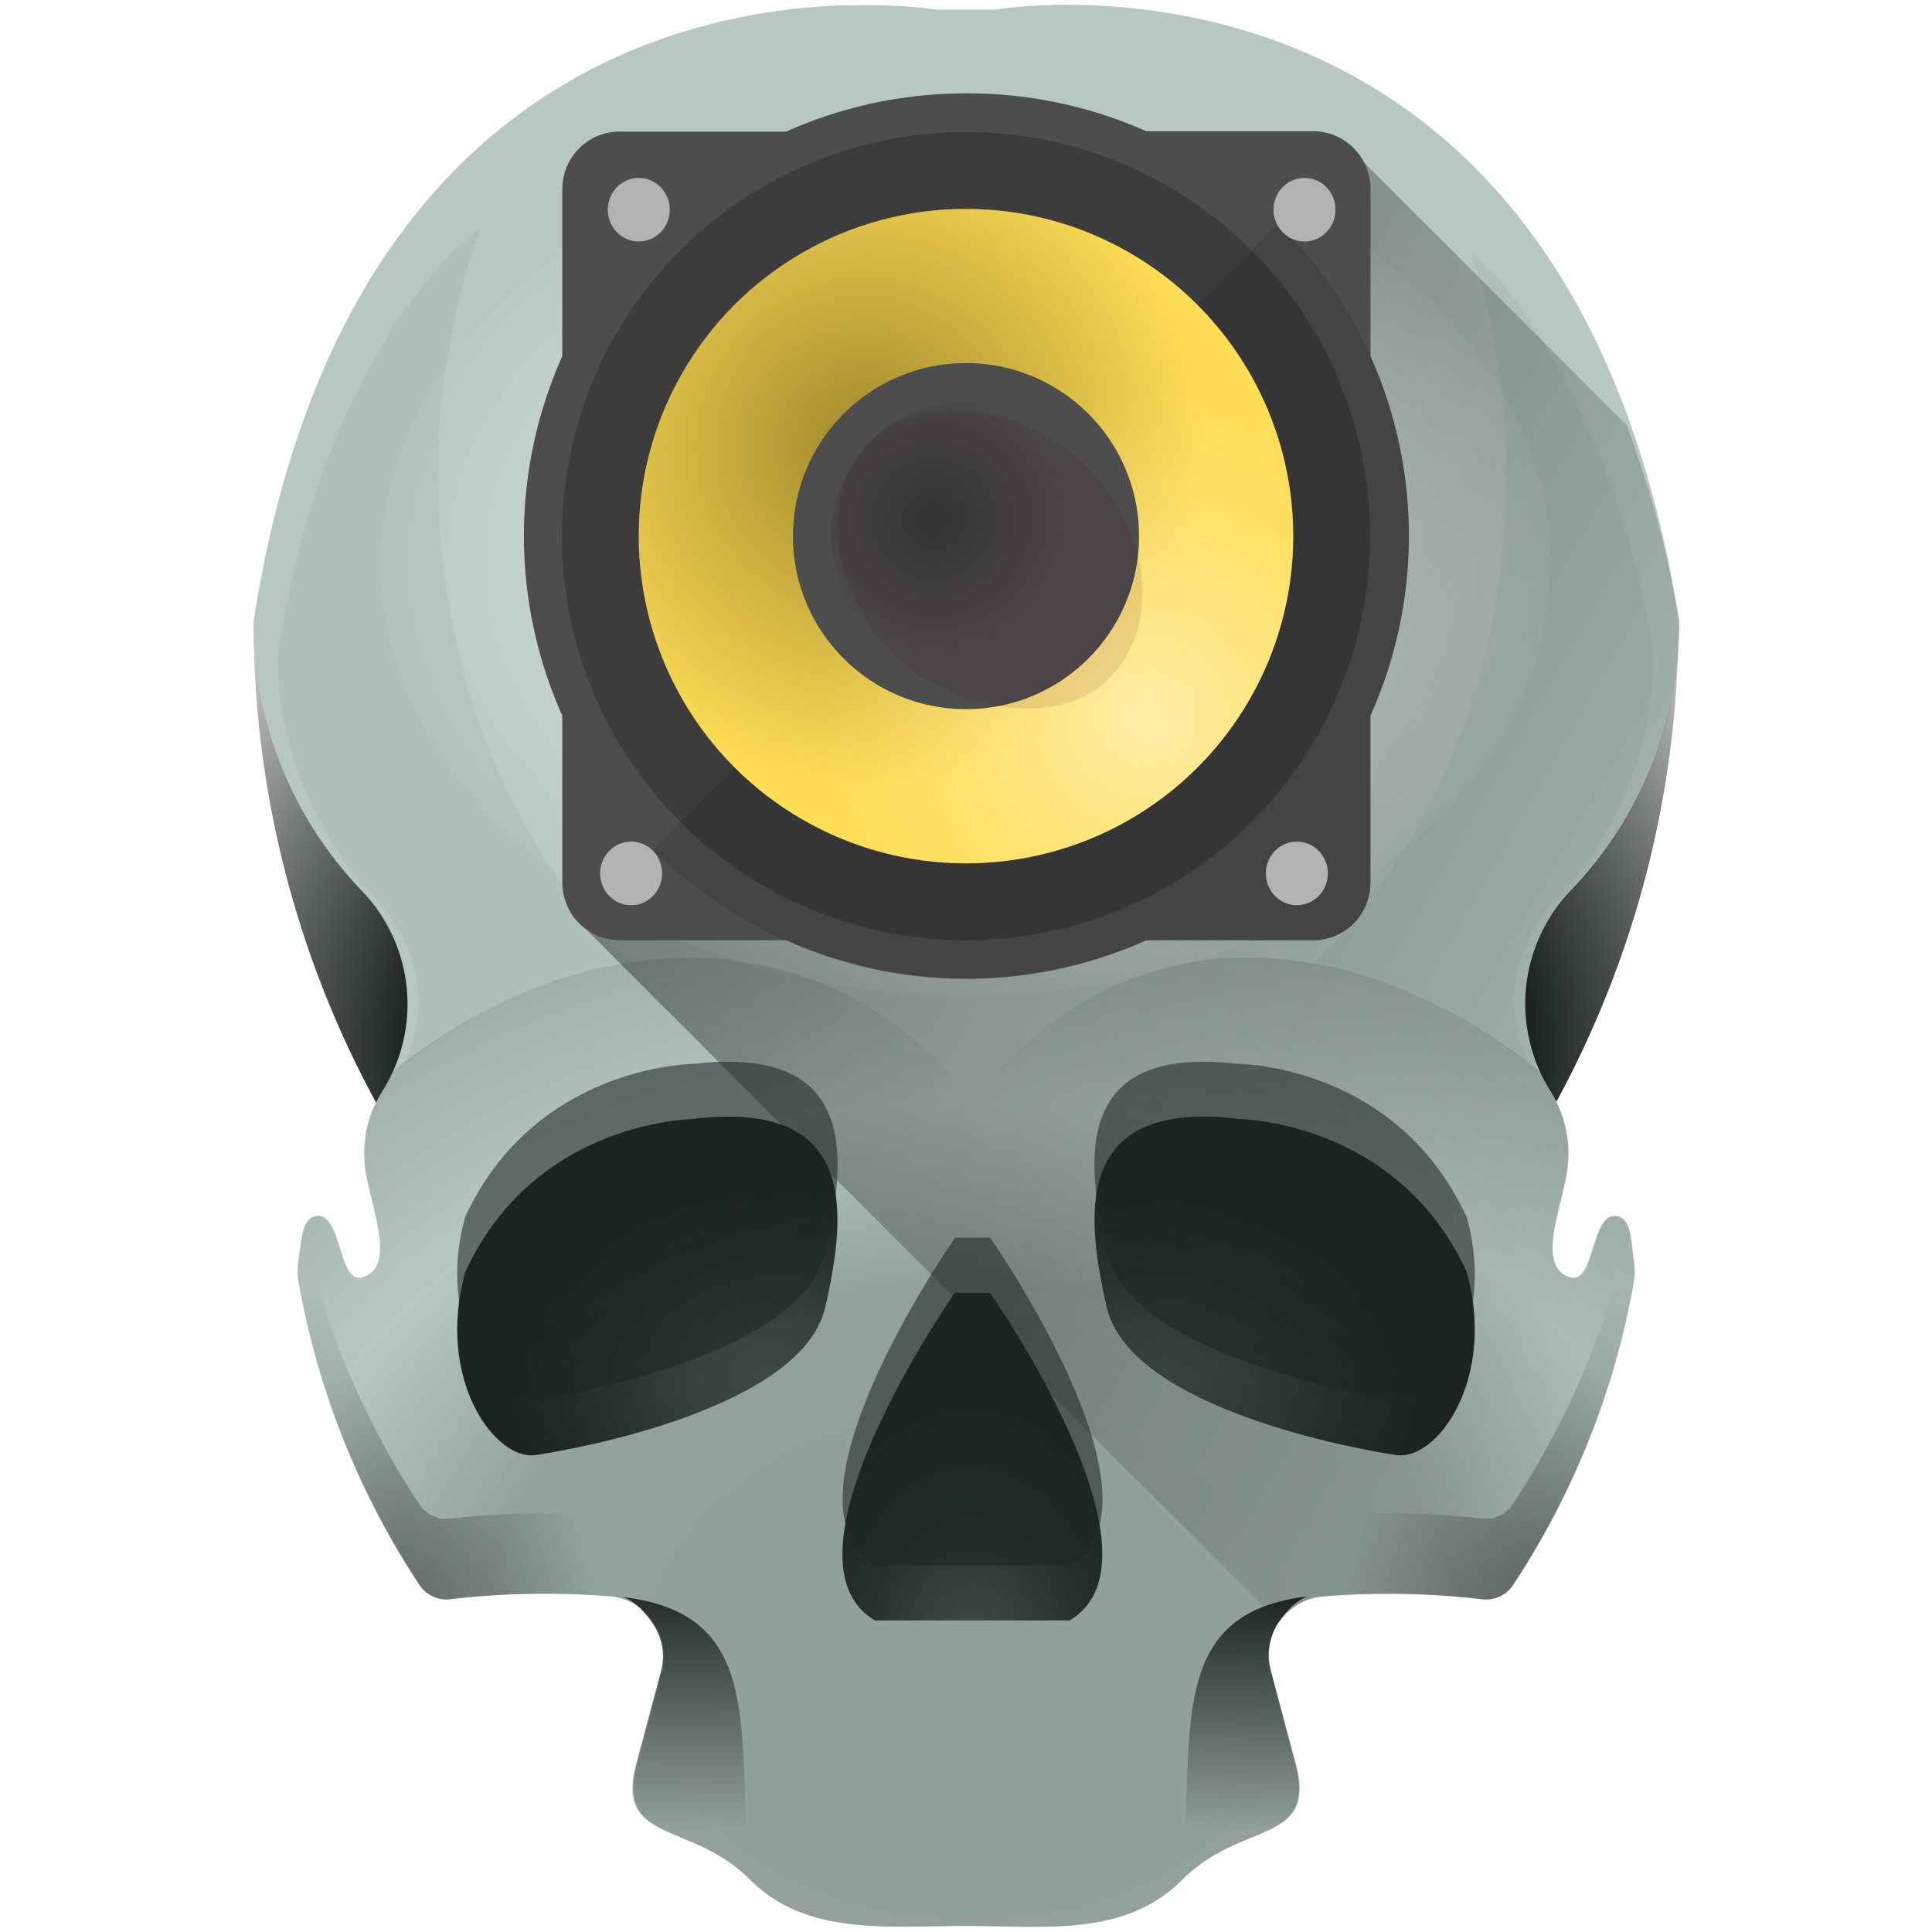 <?xml version="1.0" encoding="UTF-8" standalone="no"?><svg xmlns:dc="http://purl.org/dc/elements/1.1/" xmlns:cc="http://creativecommons.org/ns#" xmlns:rdf="http://www.w3.org/1999/02/22-rdf-syntax-ns#" xmlns="http://www.w3.org/2000/svg" xmlns:xlink="http://www.w3.org/1999/xlink" width="48" height="48"><defs><linearGradient id="u"><stop offset="0"/><stop offset="1" stop-opacity="0"/></linearGradient><linearGradient id="i"><stop offset="0" stop-color="#1c2422"/><stop offset="1" stop-color="#1c2422" stop-opacity="0"/></linearGradient><linearGradient id="j"><stop offset="0" stop-color="#1c2422" stop-opacity=".63"/><stop offset=".5" stop-color="#1c2422" stop-opacity=".59"/><stop offset=".74" stop-color="#1c2422" stop-opacity="0"/><stop offset="1" stop-color="#1c2422" stop-opacity=".39"/></linearGradient><linearGradient id="k"><stop offset="0" stop-color="#1c2422"/><stop offset="1" stop-color="#1c2422" stop-opacity="0"/></linearGradient><linearGradient id="h"><stop offset="0" stop-color="#1c2422"/><stop offset="1" stop-color="#1c2422" stop-opacity="0"/></linearGradient><linearGradient id="a"><stop stop-color="#241c1c" offset="0"/><stop stop-opacity="0" stop-color="#1a1a1a" offset="1"/></linearGradient><linearGradient id="g"><stop offset="0" stop-color="#1c2422" stop-opacity=".71"/><stop offset=".32" stop-color="#1c2422" stop-opacity=".78"/><stop offset=".52" stop-color="#1c2422" stop-opacity=".86"/><stop offset=".75" stop-color="#1c2422" stop-opacity=".94"/><stop offset="1" stop-color="#1c2422"/></linearGradient><linearGradient id="f"><stop offset="0" stop-color="#1c2422" stop-opacity=".33"/><stop offset=".14" stop-color="#1c2422" stop-opacity=".71"/><stop offset=".32" stop-color="#1c2422" stop-opacity=".78"/><stop offset=".59" stop-color="#1c2422" stop-opacity=".9"/><stop offset="1" stop-color="#1c2422"/></linearGradient><linearGradient id="e"><stop offset="0" stop-color="#1c2422"/><stop offset=".54" stop-color="#1c2422"/><stop offset="1" stop-color="#fff"/></linearGradient><linearGradient id="d"><stop offset="0" stop-color="#00000a"/><stop offset="1" stop-color="#000004" stop-opacity="0"/></linearGradient><linearGradient id="c"><stop offset="0" stop-color="#fff" stop-opacity=".33"/><stop offset="1" stop-color="#fff" stop-opacity=".6"/></linearGradient><linearGradient id="b"><stop offset="0" stop-color="#1c2422"/><stop offset="1" stop-color="#1c2422" stop-opacity="0"/></linearGradient><linearGradient gradientTransform="matrix(-1 0 0 1 47.99 -.03)" xlink:href="#b" id="A" x1="17.01" y1="39.68" x2="17.1" y2="45.57" gradientUnits="userSpaceOnUse"/><radialGradient xlink:href="#e" id="v" cx="24.14" cy="26.11" fx="24.14" fy="26.11" r="17.71" gradientTransform="matrix(1.461 -.005 .003 .984 -11.23 .47)" gradientUnits="userSpaceOnUse"/><radialGradient xlink:href="#f" id="y" gradientUnits="userSpaceOnUse" gradientTransform="matrix(.368 0 0 .55 18.66 16.54)" cx="14.9" cy="45.58" fx="14.9" fy="45.58" r="12.64"/><radialGradient xlink:href="#g" id="B" gradientUnits="userSpaceOnUse" gradientTransform="matrix(-.047 -.377 -.512 .064 42.39 39.05)" cx="20.27" cy="43.52" fx="20.27" fy="43.52" r="12.64"/><linearGradient id="l"><stop offset="0" stop-color="#fff"/><stop offset="1" stop-color="#fff" stop-opacity=".05"/></linearGradient><linearGradient xlink:href="#h" id="z" x1="16.75" y1="39.38" x2="16.73" y2="45.46" gradientUnits="userSpaceOnUse"/><radialGradient xlink:href="#i" id="C" cx="9.97" cy="39.63" fx="9.97" fy="39.63" r="4.55" gradientTransform="matrix(1.013 -.288 .5 1.759 -19.94 -26.88)" gradientUnits="userSpaceOnUse"/><radialGradient xlink:href="#j" id="I" cx="24.17" cy="43.47" fx="24.17" fy="43.47" r="16.61" gradientTransform="matrix(1.475 0 0 1.14 -11.5 -8.18)" gradientUnits="userSpaceOnUse"/><radialGradient xlink:href="#k" id="F" cx="9.97" cy="39.63" fx="9.97" fy="39.63" r="4.55" gradientTransform="matrix(-1.013 -.288 -.5 1.759 67.94 -26.88)" gradientUnits="userSpaceOnUse"/><radialGradient xlink:href="#l" id="G" cx="24" cy="12" fx="24" fy="12" r="9.99" gradientTransform="matrix(1.454 0 0 1.074 -10.9 1.11)" gradientUnits="userSpaceOnUse"/><filter id="E" x="-.11" width="1.22" y="-.05" height="1.1" color-interpolation-filters="sRGB"><feGaussianBlur stdDeviation=".41"/></filter><filter id="D" x="-.12" width="1.23" y="-.05" height="1.1" color-interpolation-filters="sRGB"><feGaussianBlur stdDeviation=".41"/></filter><linearGradient id="m"><stop offset="0" stop-color="#ccc"/><stop offset="1" stop-color="#fff"/></linearGradient><linearGradient id="n"><stop offset="0" stop-color="#020000"/><stop offset="1" stop-color="#020000" stop-opacity="0"/></linearGradient><linearGradient id="o"><stop offset="0" stop-color="#1a1a1a"/><stop stop-color="#333" offset=".23"/><stop offset=".51" stop-color="#666"/><stop stop-color="#333" offset=".71"/><stop offset="1" stop-color="#1a1a1a"/></linearGradient><linearGradient id="p"><stop offset="0" stop-color="#22241c"/><stop offset="1" stop-color="#1a1a1a" stop-opacity="0"/></linearGradient><linearGradient id="q"><stop offset="0" stop-color="#000008"/><stop offset="1" stop-opacity="0"/></linearGradient><filter id="x" x="-.04" width="1.09" y="-.09" height="1.18" color-interpolation-filters="sRGB"><feGaussianBlur stdDeviation=".47"/></filter><linearGradient id="r"><stop offset="0" stop-color="#1a1a1a"/><stop offset="1" stop-color="#4d4d4d"/></linearGradient><linearGradient id="s"><stop offset="0" stop-color="#000008"/><stop offset="1" stop-color="#0b0000" stop-opacity="0"/></linearGradient><linearGradient id="t"><stop offset="0"/><stop offset="1" stop-color="#010000" stop-opacity="0"/></linearGradient><radialGradient xlink:href="#g" id="H" gradientUnits="userSpaceOnUse" gradientTransform="matrix(.047 -.377 .512 .064 5.61 39.05)" cx="20.27" cy="43.52" fx="20.27" fy="43.52" r="12.64"/><radialGradient id="J" cx="26.73" cy="29.39" r="17" gradientTransform="translate(28.11 -3.59) scale(.5)" gradientUnits="userSpaceOnUse"><stop stop-color="#a0892c" offset="0"/><stop stop-color="#a0892c" stop-opacity="0" offset="1"/></radialGradient><radialGradient id="K" cx="41.48" cy="43.48" r="17" gradientUnits="userSpaceOnUse" gradientTransform="translate(28.7 -2.95) scale(.478)"><stop stop-color="#fea" offset="0"/><stop stop-color="#ffe680" stop-opacity="0" offset="1"/></radialGradient><radialGradient id="L" cx="27.92" cy="31.85" r="17" gradientUnits="userSpaceOnUse" gradientTransform="matrix(.197 0 0 .197 37.7 6.62)"><stop stop-color="#333" offset="0"/><stop stop-color="#333" stop-opacity="0" offset="1"/></radialGradient><linearGradient xlink:href="#u" id="w" gradientUnits="userSpaceOnUse" x1="8.89" y1="7.84" x2="47.34" y2="29.8"/></defs><path d="M6.3 15.44A24.96 24.96 0 0 0 24 39.33a24.96 24.96 0 0 0 17.7-23.88H6.3z" fill="url(#v)"/><path d="M21.01.13C16.88.25 8.36 2.16 6.3 15.44a9.62 9.62 0 0 0 2.66 6.66 4.06 4.06 0 0 1 .54 5.01l-.01.02a2.85 2.85 0 0 0-.43 1.75c.07.95.86 2.57-.05 2.85-.61.2-.5-1.58-1.13-1.52-.4.04-.38.63-.46 1.08a1.7 1.7 0 0 0 0 .57 19.98 19.98 0 0 0 3.02 7.53.8.8 0 0 0 .77.34 20.28 20.28 0 0 1 3.94-.07c.91.07 1.53.97 1.3 1.85l-.62 2.3c-.54 2.02 1.34 1.41 2.81 2.89 1.4 1.4 3.38 1.15 5.37 1.15 1.96 0 3.94.28 5.37-1.15 1.48-1.48 3.35-.86 2.82-2.88l-.62-2.31a1.47 1.47 0 0 1 1.3-1.85 20.25 20.25 0 0 1 3.94.07.8.8 0 0 0 .77-.34 19.98 19.98 0 0 0 3-7.53 1.69 1.69 0 0 0 0-.56c-.07-.46-.05-1.05-.44-1.09-.63-.06-.53 1.71-1.14 1.52-.91-.28-.12-1.9-.05-2.85a2.85 2.85 0 0 0-.43-1.75l-.01-.02a4.07 4.07 0 0 1 .54-5.02 9.62 9.62 0 0 0 2.66-6.65C38.95-2.26 24.72.24 24.72.24h-1.44s-.89-.15-2.27-.1z" fill="#b7c8c4"/><path d="M31.8 40.32v-.02c.24-.34.62-.58 1.07-.62a20.25 20.25 0 0 1 2.03-.06 20.25 20.25 0 0 1 1.92.13.8.8 0 0 0 .08.01.8.8 0 0 0 .08 0 .8.8 0 0 0 .08-.01.8.8 0 0 0 .08-.02.8.8 0 0 0 .08-.02.8.8 0 0 0 .07-.04.8.8 0 0 0 .07-.04.8.8 0 0 0 .06-.04.8.8 0 0 0 .06-.05.8.8 0 0 0 .06-.07.8.8 0 0 0 .05-.06 19.98 19.98 0 0 0 1.02-1.72 19.98 19.98 0 0 0 .84-1.81 19.98 19.98 0 0 0 .66-1.89 19.98 19.98 0 0 0 .46-1.94 19.98 19.98 0 0 0 .03-.17 1.69 1.69 0 0 0 .02-.17 1.69 1.69 0 0 0 0-.17 1.69 1.69 0 0 0-.01-.16 1.69 1.69 0 0 0-.01-.06c-.04-.23-.05-.5-.1-.7-.06-.21-.15-.37-.35-.39-.31-.03-.44.4-.57.81-.13.41-.26.8-.57.71a.56.56 0 0 1-.4-.43c-.05-.2-.04-.46.01-.74.1-.56.31-1.2.34-1.68a2.85 2.85 0 0 0 .01-.28 2.85 2.85 0 0 0-.02-.28 2.85 2.85 0 0 0-.05-.29 2.85 2.85 0 0 0-.07-.27 2.85 2.85 0 0 0-.1-.27 2.85 2.85 0 0 0-.13-.25 2.85 2.85 0 0 0-.06-.1l-.02-.03c-.51-.8-.7-1.7-.6-2.59.1-.88.5-1.74 1.15-2.42a9.62 9.62 0 0 0 .63-.73 9.62 9.62 0 0 0 .55-.79 9.62 9.62 0 0 0 .47-.84 9.62 9.62 0 0 0 .38-.88 9.62 9.62 0 0 0 .3-.92 9.62 9.62 0 0 0 .2-.94 9.62 9.62 0 0 0 .1-.95 9.62 9.62 0 0 0 .02-.6c-.3-1.9-.77-3.44-1.3-4.9l-6.85-6.85-19.14 19.24z" opacity=".5" fill="url(#w)"/><path d="M17.97 26.38c-.22 0-.45.02-.7.05 0 0-3.95 0-5.71 3.8-.74 2.65.73 4.7 1.76 4.55 1.02-.15 6.6-1.17 7.18-3.66.55-2.34.71-4.8-2.53-4.74zm12.06 0c-3.24-.07-3.08 2.4-2.53 4.74.59 2.49 6.16 3.51 7.19 3.66 1.02.15 2.49-1.9 1.75-4.54-1.76-3.82-5.71-3.81-5.71-3.81a7.7 7.7 0 0 0-.7-.05zm-6.3 4.37s-4.62 6.6-1.98 8.14h4.83c2.63-1.54-1.98-8.14-1.98-8.14z" fill="#1c2422" fill-opacity=".99" opacity=".75" filter="url(#x)"/><path d="M24.6 32.12s4.61 6.6 1.97 8.14h-4.83c-2.63-1.54 1.98-8.14 1.98-8.14z" fill="url(#y)"/><path d="M15.48 39.68c.3.1.55.38.72.63.24.34.34.78.22 1.22l-.62 2.31c-.13.5-.12.84 0 1.1.13.24.36.4.65.54.58.28 1.4.51 2.12 1.22h.06c-.35-3.62.44-6.6-3.15-7.02z" fill="url(#z)" opacity=".97"/><path d="M32.5 39.66c-.3.1-.54.37-.72.62a1.48 1.48 0 0 0-.21 1.23l.61 2.3c.14.5.12.85 0 1.1-.13.25-.36.4-.65.55-.57.27-1.39.5-2.12 1.21h-.05c.35-3.62-.44-6.6 3.15-7.01z" fill="url(#A)"/><path d="M17.27 27.8s-3.96 0-5.71 3.8c-.74 2.65.73 4.7 1.75 4.55 1.03-.15 6.6-1.17 7.19-3.66.58-2.5.73-5.14-3.23-4.7z" fill="url(#B)"/><path d="M7.57 30.54c-.08.22-.11.5-.16.75a1.7 1.7 0 0 0 0 .57 19.98 19.98 0 0 0 3.02 7.53.8.8 0 0 0 .77.34 20.28 20.28 0 0 1 3.94-.07c.47.04.84.3 1.08.65l.21-.8a1.48 1.48 0 0 0-1.29-1.85 20.28 20.28 0 0 0-1.92-.06 20.28 20.28 0 0 0-2.02.13.8.8 0 0 1-.09 0 .8.8 0 0 1-.08 0 .8.8 0 0 1-.08 0 .8.8 0 0 1-.08-.02.8.8 0 0 1-.07-.03.8.8 0 0 1-.08-.03.8.8 0 0 1-.07-.04.8.8 0 0 1-.06-.05.8.8 0 0 1-.06-.05.8.8 0 0 1-.06-.06.8.8 0 0 1-.04-.06 19.98 19.98 0 0 1-.1-.15 19.98 19.98 0 0 1-1-1.72 19.98 19.98 0 0 1-.83-1.82 19.98 19.98 0 0 1-.64-1.9 19.98 19.98 0 0 1-.29-1.26z" fill="url(#C)" opacity=".5"/><path d="M32.57 23.96c.79.1 1.47.3 2.24.61a12.4 12.4 0 0 1 3.14 1.87 4.01 4.01 0 0 1-.32-1.9c.09-.8.44-1.6 1.04-2.22l.02-.02a8.79 8.79 0 0 0 2.4-6.02v-.01a23.52 23.52 0 0 0-1.26-4.74c-.16-.42-.33-.78-.5-1.16-.43-.93-.9-1.77-1.4-2.5-.2-.28-.39-.58-.6-.84-.24-.3-.52-.5-.77-.77l.03.09a17.9 17.9 0 0 1 .83 5.52 18.85 18.85 0 0 1-.97 5.93 17.04 17.04 0 0 1-1.92 3.88 14.48 14.48 0 0 1-1.76 2.12c-.1.1.1-.09 0 0z" opacity=".25" fill="#374845" filter="url(#D)"/><path d="M11.94 5.65c-.32.3-.65.53-.95.88-.62.7-1.2 1.5-1.72 2.44-.53.93-1 2-1.4 3.2a25.3 25.3 0 0 0-.97 4.07 8.8 8.8 0 0 0 2.42 6.07c.6.63.96 1.41 1.05 2.22.07.6-.07 1.33-.32 1.92a12.2 12.2 0 0 1 5.65-2.56c-.19-.17-.25-.19-.44-.37a13.88 13.88 0 0 1-2.43-3.43 16.53 16.53 0 0 1-1.5-4.17 18.45 18.45 0 0 1-.2-7.12 18.33 18.33 0 0 1 .81-3.15z" opacity=".25" fill="#374845" filter="url(#E)"/><path d="M40.43 30.54c.08.22.12.5.16.75.03.2.03.38 0 .57a19.98 19.98 0 0 1-3.01 7.53.8.8 0 0 1-.77.34 20.28 20.28 0 0 0-3.95-.07c-.47.03-.84.3-1.08.65l-.21-.8a1.48 1.48 0 0 1 1.29-1.85 20.28 20.28 0 0 1 1.92-.06 20.28 20.28 0 0 1 2.03.13.8.8 0 0 0 .08 0 .8.8 0 0 0 .08 0 .8.8 0 0 0 .08 0 .8.8 0 0 0 .08-.02.8.8 0 0 0 .08-.03.8.8 0 0 0 .07-.03.8.8 0 0 0 .07-.04.8.8 0 0 0 .06-.05.8.8 0 0 0 .06-.05.8.8 0 0 0 .06-.06.8.8 0 0 0 .05-.07 19.98 19.98 0 0 0 .09-.14 19.98 19.98 0 0 0 1-1.72 19.98 19.98 0 0 0 .83-1.82 19.98 19.98 0 0 0 .64-1.9 19.98 19.98 0 0 0 .3-1.26z" opacity=".5" fill="url(#F)"/><ellipse ry="10.73" rx="14.53" cy="14" cx="24" opacity=".62" fill="url(#G)"/><path d="M30.73 27.8s3.96 0 5.71 3.8c.74 2.65-.73 4.7-1.75 4.55-1.03-.15-6.6-1.17-7.19-3.66-.58-2.5-.73-5.14 3.23-4.7z" fill="url(#H)"/><path d="M9.6 26.62c-.07.16-.01.34-.11.49l-.01.02a2.85 2.85 0 0 0-.43 1.75c.07.95.86 2.57-.05 2.85-.61.19-.51-1.58-1.14-1.52-.39.04-.37.63-.45 1.08-.03.2-.03.38 0 .57a19.98 19.98 0 0 0 3.01 7.53.8.8 0 0 0 .77.34 20.28 20.28 0 0 1 3.95-.07c.91.07 1.53.97 1.29 1.85l-.62 2.3c-.53 2.02 1.34 1.41 2.82 2.89 1.4 1.4 3.38 1.15 5.37 1.15 1.96 0 3.94.28 5.37-1.15 1.47-1.48 3.35-.86 2.81-2.88l-.61-2.31a1.47 1.47 0 0 1 1.29-1.85 20.25 20.25 0 0 1 3.95.07.8.8 0 0 0 .77-.34 19.98 19.98 0 0 0 3-7.53 1.69 1.69 0 0 0 0-.56c-.07-.46-.05-1.05-.45-1.09-.62-.06-.52 1.71-1.13 1.52-.91-.28-.12-1.9-.05-2.85a2.85 2.85 0 0 0-.43-1.75l-.01-.02c-.07-.1-.03-.23-.08-.34l-.17-.14a13.62 13.62 0 0 0-3.45-2.06 10.16 10.16 0 0 0-3.72-.78 8.08 8.08 0 0 0-5.36 1.94c-.55.45-1.07 1-1.56 1.63-.5-.64-1.02-1.18-1.58-1.63a8.52 8.52 0 0 0-5.51-1.93c-1.3 0-2.6.28-3.84.77-1.24.49-2.43 1.2-3.5 2.06z" opacity=".4" fill="url(#I)"/><circle cx="15.87" cy="5.18" r=".48" color="#000" fill="#b6c9d1"/><circle transform="rotate(90)" cx="5.18" cy="-32.13" r=".48" color="#000" fill="#b6c9d1"/><circle cx="32.13" cy="21.45" r=".48" color="#000" fill="#b6c9d1"/><circle transform="rotate(90)" cx="21.45" cy="-15.87" r=".48" color="#000" fill="#b6c9d1"/><g color="#000"><path d="M24 2.32c-1.6 0-3.1.34-4.47.95H15.4c-.8 0-1.43.64-1.43 1.44v4.14a10.93 10.93 0 0 0 0 8.93v4.14c0 .8.64 1.44 1.43 1.44h4.14a10.93 10.93 0 0 0 8.94 0h4.14c.8 0 1.43-.64 1.43-1.44v-4.14a10.93 10.93 0 0 0 0-8.93V4.7c0-.8-.64-1.44-1.43-1.44h-4.14A10.93 10.93 0 0 0 24 2.32z" fill="#4d4d4d"/><path d="M31.77 5.54L16.23 21.1a10.96 10.96 0 0 0 12.24 2.27h4.14c.8 0 1.43-.64 1.43-1.44v-4.14a10.93 10.93 0 0 0-2.27-12.24z" fill-opacity=".12"/><g transform="translate(-20)"><circle cx="44" cy="13.32" r="10.04" fill-opacity=".22"/><circle cx="44" cy="13.32" r="8.13" fill="#fd5"/><circle cx="44" cy="13.32" r="8.13" fill="url(#J)"/><circle cx="44" cy="13.32" r="8.13" fill="url(#K)"/><circle cx="44" cy="13.32" r="4.3" fill="#4d4d4d"/><rect transform="rotate(-45)" x="18.35" y="37.18" width="6.7" height="8.37" rx="7" ry="7" fill="#480000" fill-opacity=".1"/><circle cx="44" cy="13.32" r="3.35" fill="url(#L)"/></g></g><ellipse ry=".79" rx=".77" cy="21.7" cx="15.68" fill="#b3b3b3"/><ellipse ry=".79" rx=".77" cy="21.7" cx="32.22" fill="#b3b3b3"/><ellipse ry=".79" rx=".77" cy="5.21" cx="15.87" fill="#b3b3b3"/><ellipse ry=".79" rx=".77" cy="5.21" cx="32.41" fill="#b3b3b3"/></svg>